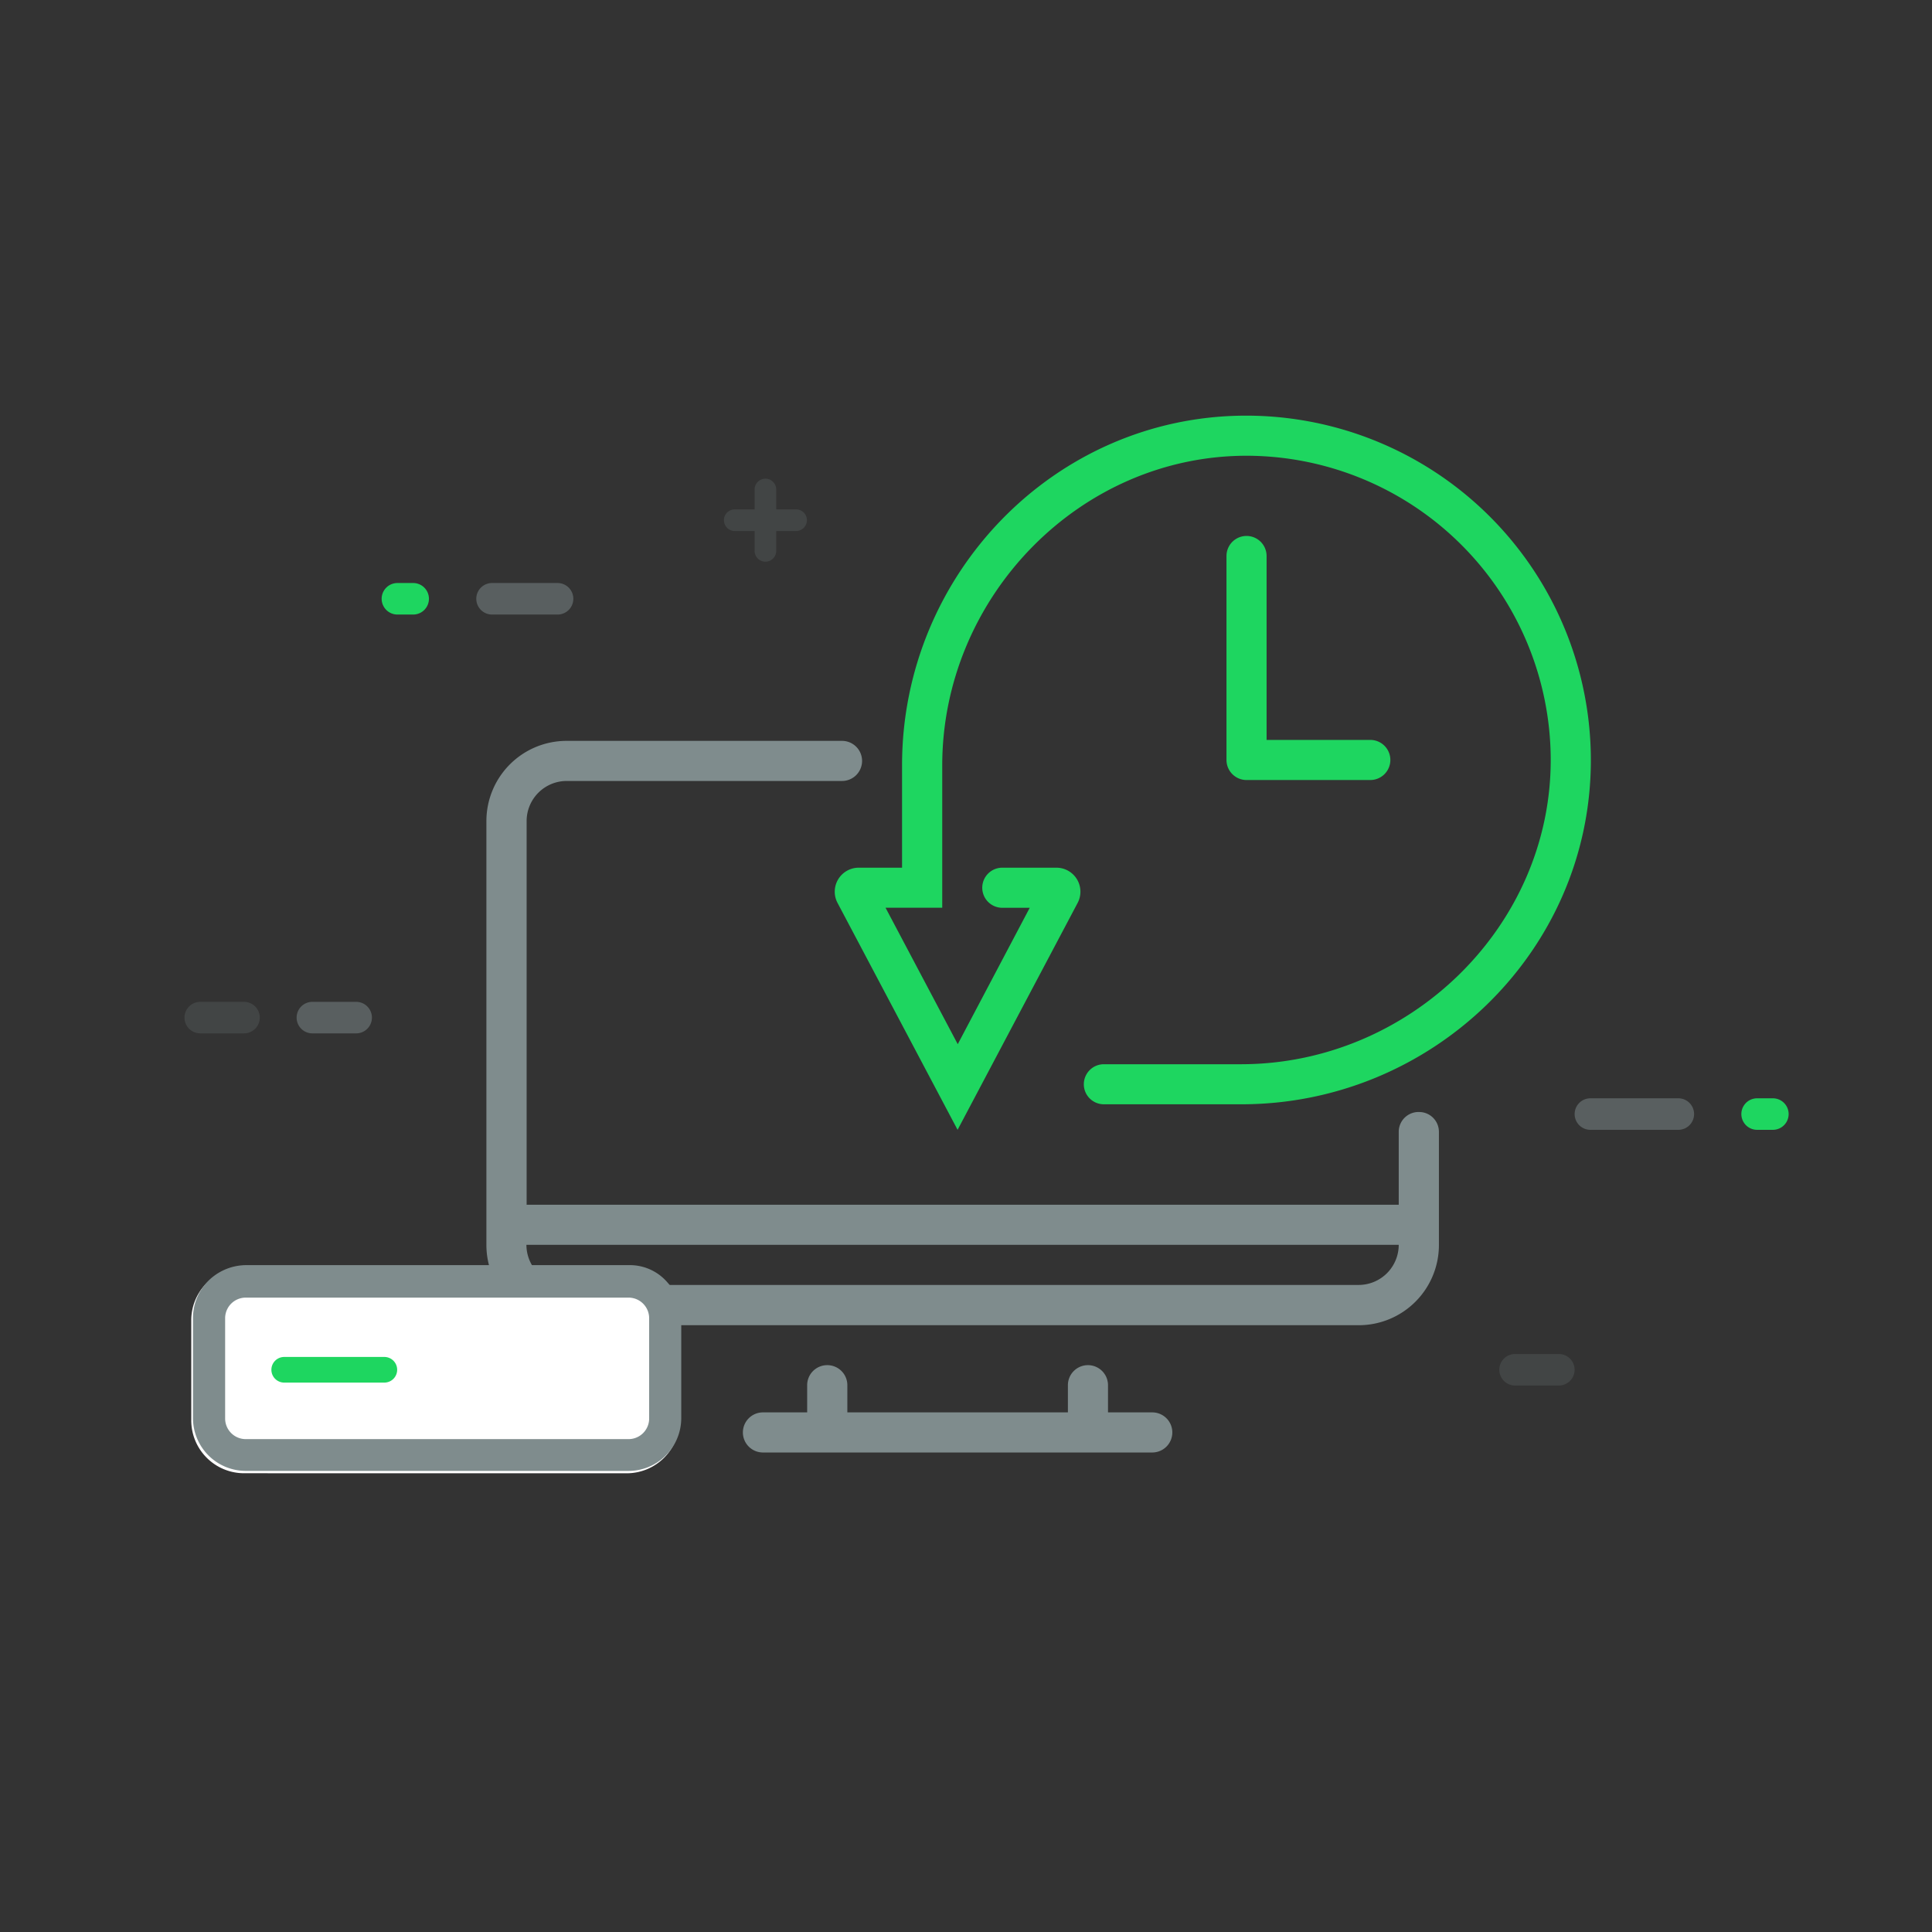 <svg id="Layer_1" data-name="Layer 1" xmlns="http://www.w3.org/2000/svg" viewBox="0 0 468.3 468.3"><rect x="0" y="0" width="468.3" height="468.3" fill="#333333" stroke="none"/><defs><style>.cls-1,.cls-6{fill:#fff;}.cls-1{fill-opacity:0;}.cls-2,.cls-5{fill:#7f8c8d;}.cls-3{fill:#1ED660;}.cls-4{opacity:0.5;}.cls-5,.cls-8{opacity:0.2;}.cls-5{isolation:isolate;}.cls-7{fill:none;stroke:#1ED660;stroke-linecap:round;stroke-miterlimit:10;stroke-width:6.22px;}</style></defs><title>Page2_Square_E_02</title><g id="Layer_2" data-name="Layer 2"><rect class="cls-1" width="468.3" height="468.3"/></g><g id="Layer_6" data-name="Layer 6"><path class="cls-2" d="M439.39,374.65v17.72H228v-93a9.72,9.72,0,0,1,9.72-9.72h66.73a4.86,4.86,0,0,0,4.86-4.86h0a4.86,4.86,0,0,0-4.86-4.86H237.69a19.44,19.44,0,0,0-19.44,19.44V402.13a19.44,19.44,0,0,0,19.44,19.44h192a19.44,19.44,0,0,0,19.44-19.44V374.7a4.8,4.8,0,0,0-4.26-4.78h-.1a4.81,4.81,0,0,0-5.38,4.73Zm0,27.44a9.73,9.73,0,0,1-9.72,9.72h-192a9.73,9.73,0,0,1-9.72-9.72Z" transform="translate(-100.35 -100.35)"/><path class="cls-2" d="M296,436.11v6.59H285.28a4.86,4.86,0,0,0-4.86,4.86h0a4.86,4.86,0,0,0,4.86,4.86h94.37a4.86,4.86,0,0,0,4.86-4.86h0a4.86,4.86,0,0,0-4.86-4.86H368.92v-6.59a4.86,4.86,0,0,0-4.86-4.86h0a4.86,4.86,0,0,0-4.86,4.86v6.59H305.74v-6.59a4.86,4.86,0,0,0-4.86-4.86h0A4.86,4.86,0,0,0,296,436.1Z" transform="translate(-100.35 -100.35)"/><path class="cls-3" d="M402,201.1c-46.14.23-83,38.59-83,84.73v24.84H308.5a5.82,5.82,0,0,0-5.14,8.54l29.1,55,29.1-55a5.82,5.82,0,0,0-5.14-8.54H343.3a4.86,4.86,0,0,0-4.86,4.86h0a4.86,4.86,0,0,0,4.86,4.86h6.65L332.5,353.45,315,320.38h13.74V285.89c0-40.79,33.37-75.29,74.16-75.07a73.83,73.83,0,0,1,73.33,73.33c.23,40.79-34.28,74.16-75.07,74.16H367.92a4.86,4.86,0,0,0-4.86,4.86s0,.09,0,.14h0a4.86,4.86,0,0,0,4.86,4.71h33.31c46.14,0,84.5-36.9,84.73-83a83.56,83.56,0,0,0-83.2-83.92Z" transform="translate(-100.35 -100.35)"/><path class="cls-3" d="M402.5,289.42h30a4.86,4.86,0,1,0,0-9.72H407.36V235.12a4.86,4.86,0,0,0-9.72,0v49.44a4.86,4.86,0,0,0,4.86,4.86Z" transform="translate(-100.35 -100.35)"/><g class="cls-4"><path class="cls-2" d="M186.68,350.83H176.07a3.82,3.82,0,1,1,0-7.64h10.61a3.82,3.82,0,0,1,0,7.64Z" transform="translate(-100.35 -100.35)"/></g><path class="cls-5" d="M285.88,236.5a2.62,2.62,0,0,1-2.62-2.62h0v-4.82h-4.82a2.62,2.62,0,0,1,0-5.24h4.82V219a2.62,2.62,0,1,1,5.24,0v4.82h4.82a2.62,2.62,0,0,1,0,5.24H288.5v4.82a2.62,2.62,0,0,1-2.62,2.62Z" transform="translate(-100.35 -100.35)"/><g class="cls-4"><path class="cls-2" d="M507.16,374.21H485.85a3.82,3.82,0,0,1,0-7.64h21.31a3.82,3.82,0,0,1,0,7.64Z" transform="translate(-100.35 -100.35)"/></g><path class="cls-3" d="M530.08,374.21h-3.82a3.82,3.82,0,0,1,0-7.64h3.82a3.82,3.82,0,1,1,0,7.64Z" transform="translate(-100.35 -100.35)"/><g class="cls-4"><path class="cls-2" d="M219.63,241.67H235.5a3.82,3.82,0,1,1,0,7.64H219.62a3.82,3.82,0,1,1,0-7.64Z" transform="translate(-100.35 -100.35)"/></g><path class="cls-3" d="M196.71,241.67h3.79a3.82,3.82,0,1,1,0,7.64h-3.82a3.82,3.82,0,0,1,0-7.64Z" transform="translate(-100.35 -100.35)"/><path class="cls-6" d="M159.5,457.45a12.8,12.8,0,0,1-12.79-12.79v-24.3a12.74,12.74,0,0,1,3.28-8.52,13.09,13.09,0,0,1,9.5-4.26h92.78a12,12,0,0,1,9.47,4.22,12.8,12.8,0,0,1,3.32,8.57v24.3a12.8,12.8,0,0,1-12.79,12.79Z" transform="translate(-100.35 -100.35)"/><path class="cls-2" d="M159.92,456.88a12.8,12.8,0,0,1-12.79-12.79v-24.3a12.74,12.74,0,0,1,3.28-8.52,13.09,13.09,0,0,1,9.5-4.26h92.78a12,12,0,0,1,9.47,4.22,12.8,12.8,0,0,1,3.32,8.57v24.3a12.8,12.8,0,0,1-12.79,12.79Zm0-42a5,5,0,0,0-5,5v24.3a5,5,0,0,0,5,5H252.7a5,5,0,0,0,5-5v-24.3a5,5,0,0,0-5-5Z" transform="translate(-100.35 -100.35)"/><line class="cls-7" x1="68.89" y1="332.02" x2="93.16" y2="332.02"/><g class="cls-8"><path class="cls-2" d="M159.5,350.83H148.89a3.82,3.82,0,0,1,0-7.64H159.5a3.82,3.82,0,1,1,0,7.64Z" transform="translate(-100.35 -100.35)"/></g><g class="cls-8"><path class="cls-2" d="M478.2,436.19H467.59a3.82,3.82,0,0,1,0-7.64H478.2a3.82,3.82,0,1,1,0,7.64Z" transform="translate(-100.35 -100.35)"/></g></g></svg>